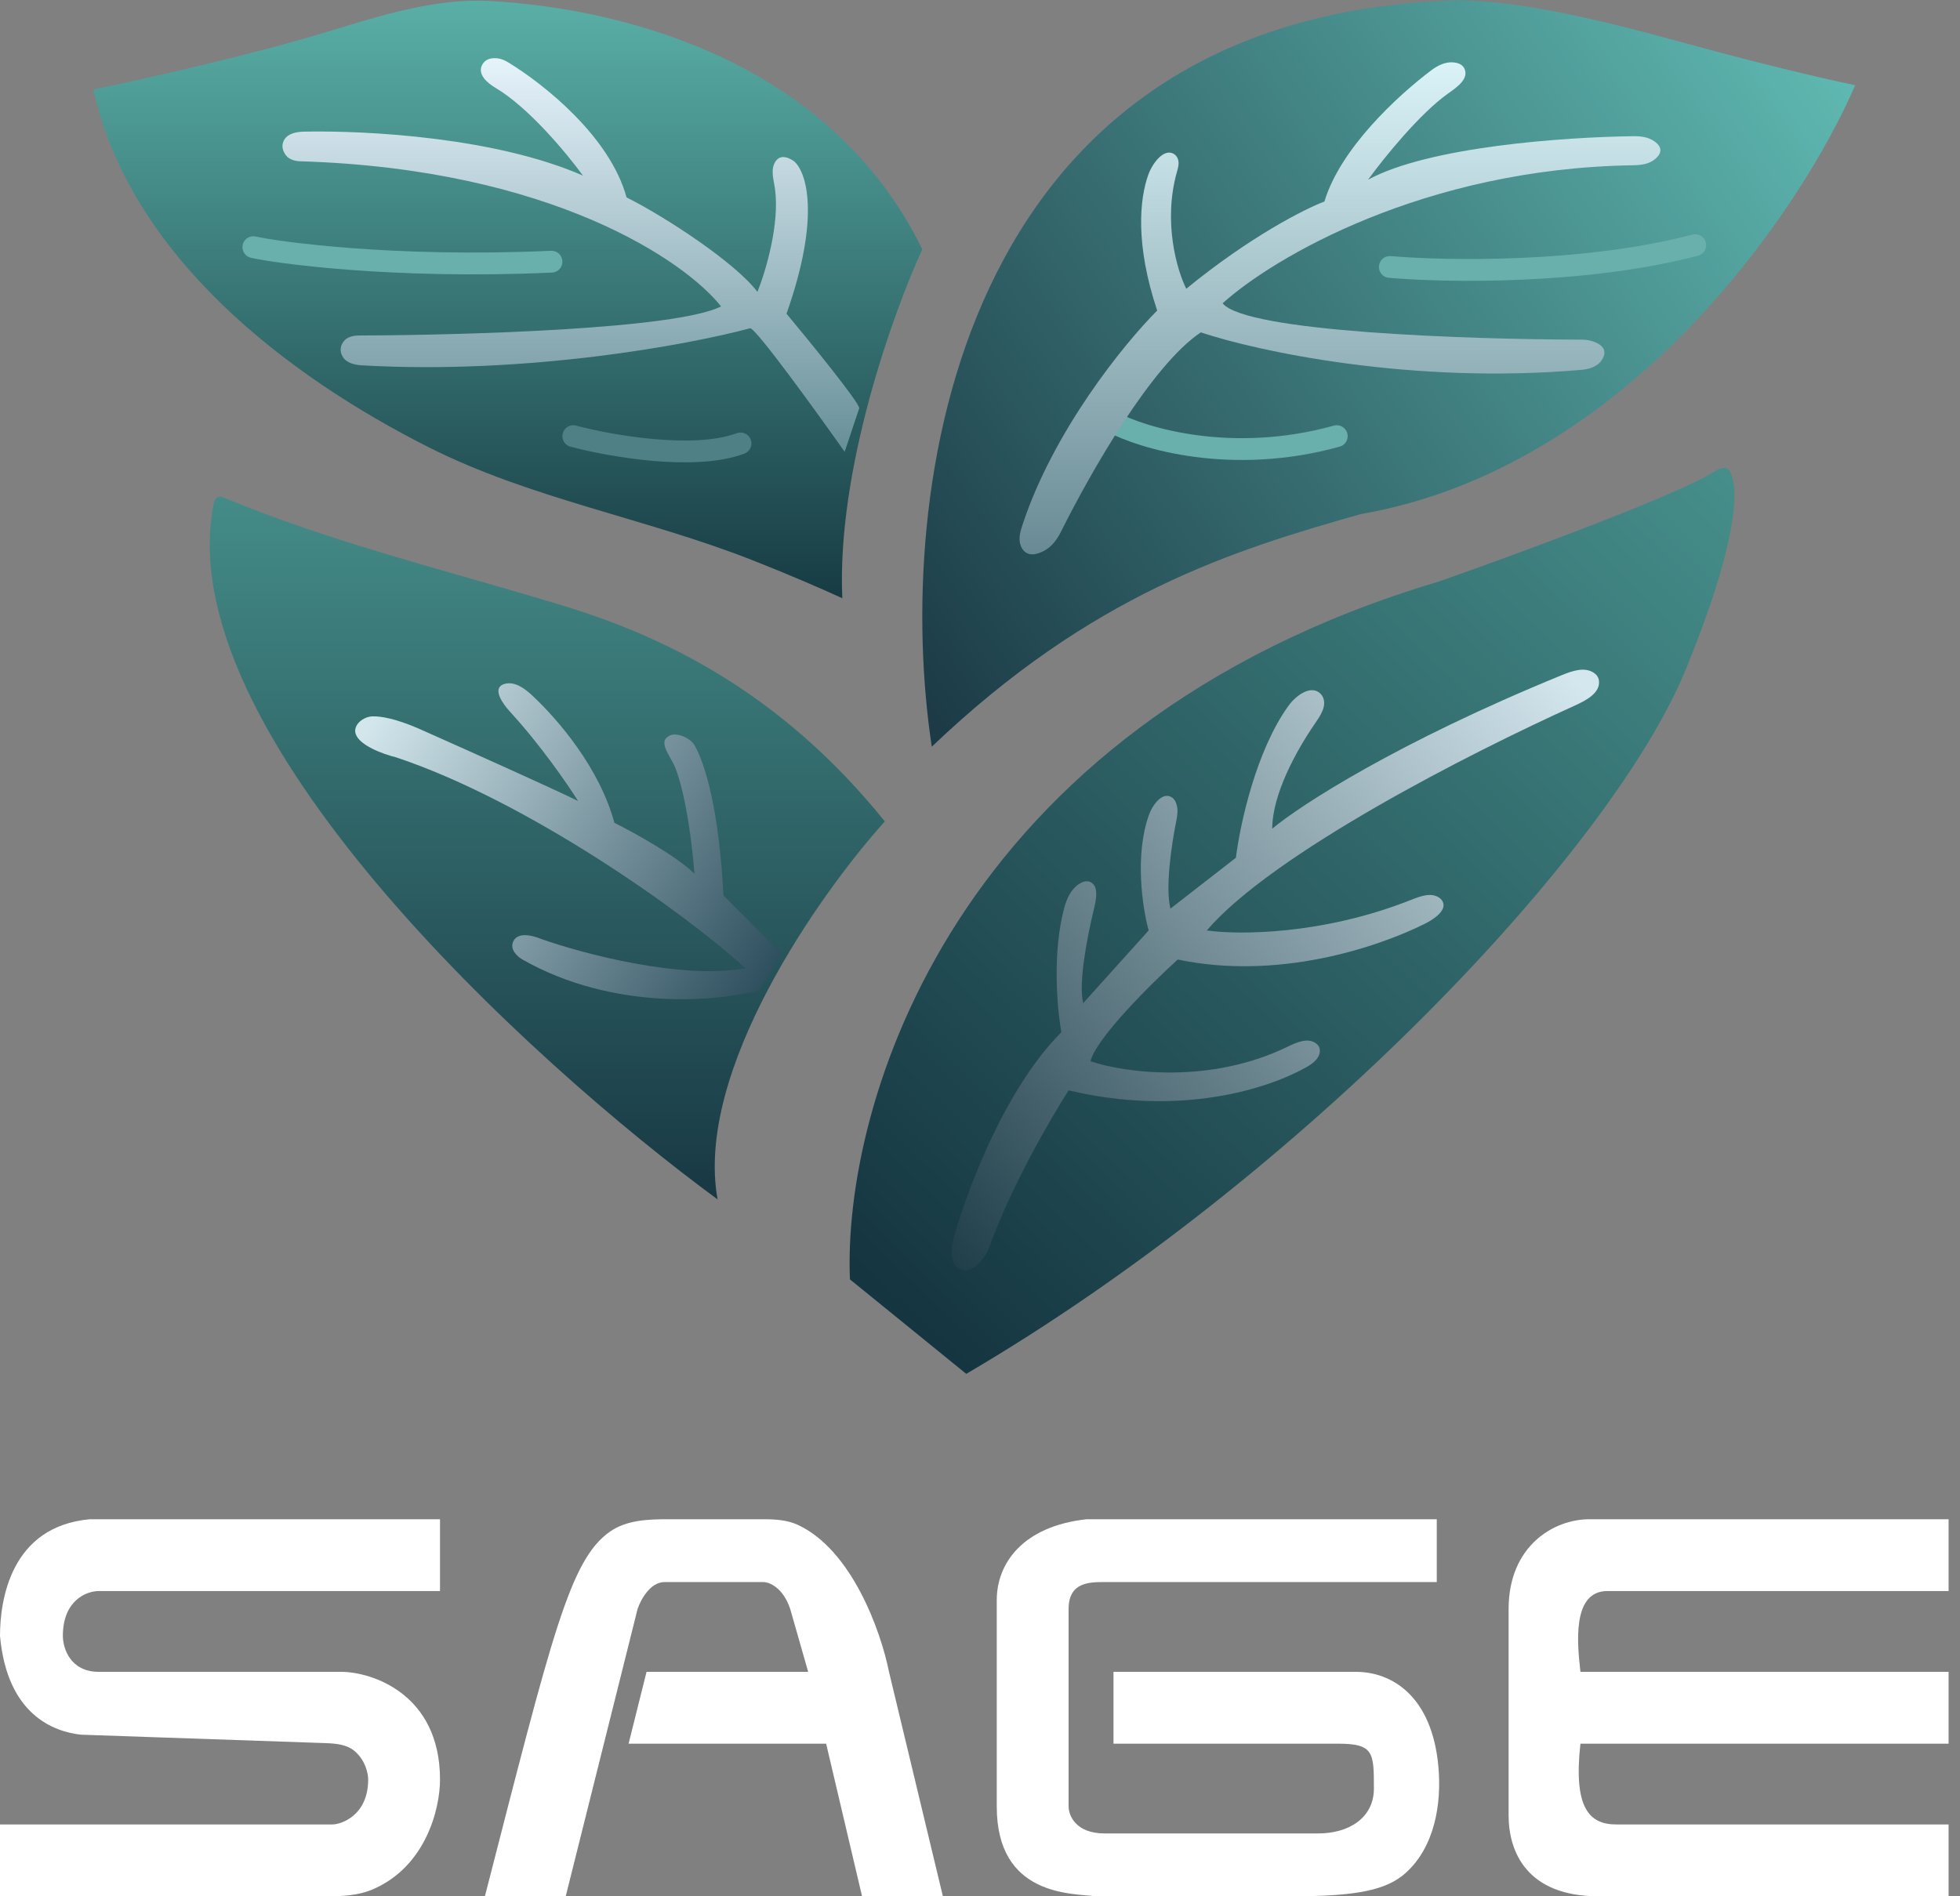 <svg width="93" height="90" viewBox="0 0 93 90" fill="none" xmlns="http://www.w3.org/2000/svg">
<rect x="0" y="0" width="93" height="90" fill="#808080" stroke="none"/>
<path d="M68.273 27.6C45.089 34.5 39.983 52.555 40.328 60.72L45.848 65.205C61.856 55.821 76.489 40.365 80.003 31.74C82.502 25.606 82.523 23.103 82.068 22.345C81.928 22.113 81.615 22.215 81.387 22.361C79.641 23.474 72.142 26.241 68.273 27.6Z" fill="url(#paint0_linear_6_216)"/>
<path d="M57.261 44.16C60.392 40.508 69.726 35.747 74.722 33.488C75.263 33.243 75.949 32.883 75.867 32.295C75.844 32.133 75.75 32.014 75.621 31.929C75.18 31.64 74.605 31.84 74.117 32.039C66.288 35.239 61.705 38.215 60.367 39.33C60.367 37.7 61.512 35.629 62.354 34.399C62.625 34.003 62.968 33.533 62.774 33.094C62.743 33.025 62.702 32.967 62.653 32.92C62.203 32.486 61.498 32.998 61.132 33.505C59.611 35.614 58.846 39.077 58.642 40.71L55.536 43.125C55.29 42.138 55.576 40.158 55.804 39.01C55.853 38.763 55.899 38.509 55.847 38.263C55.802 38.051 55.716 37.921 55.61 37.849C55.166 37.549 54.689 38.186 54.511 38.691C53.841 40.583 54.198 43.047 54.502 44.16L51.397 47.61C51.164 46.68 51.568 44.541 51.908 43.134C52.019 42.674 52.149 42.023 51.708 41.851C51.55 41.789 51.371 41.845 51.201 41.955C50.815 42.204 50.615 42.651 50.496 43.094C49.927 45.219 50.154 47.847 50.361 48.99C47.602 51.75 45.761 56.81 45.187 58.995C45.079 59.533 45.178 59.879 45.373 60.094C45.899 60.675 46.69 59.894 46.955 59.157C47.963 56.349 49.805 53.152 50.706 51.75C56.008 53.012 60.174 51.677 61.991 50.648C62.294 50.476 62.615 50.233 62.626 49.885C62.631 49.723 62.557 49.605 62.444 49.521C62.059 49.234 61.53 49.467 61.098 49.677C57.4 51.477 53.371 50.913 51.742 50.37C52.017 49.266 54.617 46.69 55.882 45.54C60.591 46.532 65.283 45 67.606 43.844C68.072 43.612 68.715 43.164 68.421 42.735C68.389 42.688 68.348 42.648 68.3 42.614C67.913 42.337 67.387 42.537 66.945 42.713C62.767 44.369 58.79 44.378 57.261 44.16Z" fill="url(#paint1_linear_6_216)"/>
<path d="M34.049 56.925C32.945 50.853 38.879 42.435 41.984 38.985C36.966 32.762 31.364 30.16 26.673 28.732C21.301 27.097 15.746 25.76 10.564 23.594C10.365 23.511 10.196 23.647 10.152 23.859C7.913 34.617 25.076 50.337 34.049 56.925Z" fill="url(#paint2_linear_6_216)"/>
<path d="M36.054 46.988L37.09 45.263L34.33 42.503C34.113 38.388 33.457 36.27 32.963 35.382C32.772 35.04 32.13 34.74 31.777 34.911C31.161 35.211 31.833 35.865 32.07 36.508C32.578 37.883 32.86 40.221 32.95 41.468C32.121 40.64 30.075 39.513 29.154 39.053C28.445 36.451 26.502 34.17 25.236 32.992C24.873 32.654 24.4 32.319 23.925 32.464C23.903 32.471 23.881 32.479 23.861 32.488C23.371 32.703 23.835 33.382 24.198 33.777C25.635 35.342 26.92 37.204 27.43 38.018C26.326 37.466 21.91 35.488 19.84 34.568C18.801 34.123 18.114 33.99 17.684 33.999C17.239 34.007 16.742 34.402 16.875 34.826C17.045 35.366 18.122 35.778 18.805 35.948C25.015 38.018 32.489 43.308 35.364 45.953C32.328 46.505 27.66 45.263 25.704 44.573C24.825 44.221 24.459 44.412 24.34 44.715C24.208 45.047 24.492 45.372 24.803 45.548C29.113 47.99 34.059 47.543 36.054 46.988Z" fill="url(#paint3_linear_6_216)"/>
<path d="M62.617 22.361C62.895 22.294 63.066 22.015 63 21.737C62.933 21.459 62.653 21.288 62.375 21.355L62.617 22.361ZM52.17 21.077L51.995 21.564C53.852 22.232 58.57 23.335 62.617 22.361L62.496 21.858L62.375 21.355C58.609 22.261 54.116 21.227 52.345 20.59L52.17 21.077Z" fill="black"/>
<path d="M68.688 0.032C45.175 0.993 42.406 23.539 44.212 35.44C51.802 28.195 58.472 26.125 64.567 24.4C77.263 22.192 85.497 9.91 88.027 4.045C86.084 3.636 83.278 2.95 80.76 2.265C77.349 1.338 72.22 -0.113 68.688 0.032Z" fill="url(#paint4_linear_6_216)"/>
<path d="M65.947 12.67C68.592 12.9 75.193 13.015 80.437 11.635" stroke="#69B0AC" stroke-width="1.035" stroke-linecap="round"/>
<path d="M52.732 20.01C54.227 20.815 58.459 22.08 63.427 20.7" stroke="#69B0AC" stroke-width="1.035" stroke-linecap="round"/>
<path d="M64.912 8.53C67.786 6.963 74.184 6.508 77.493 6.464C77.844 6.459 78.207 6.502 78.494 6.704C78.96 7.03 78.795 7.352 78.487 7.585C78.207 7.796 77.84 7.839 77.489 7.844C67.553 7.992 60.385 12.248 58.012 14.395C59.098 15.752 69.612 16.108 74.993 16.12C75.174 16.12 75.354 16.133 75.528 16.186C76.216 16.397 76.212 16.768 76.006 17.087C75.801 17.404 75.408 17.521 75.032 17.554C66.978 18.253 59.673 16.674 56.977 15.775C54.658 17.321 51.759 22.394 50.354 25.213C50.169 25.586 49.92 25.938 49.554 26.135C48.904 26.484 48.58 26.257 48.441 25.921C48.315 25.616 48.397 25.274 48.499 24.961C49.971 20.449 53.352 16.296 54.907 14.74C53.857 11.591 54.072 9.439 54.488 8.287C54.691 7.725 55.261 6.978 55.739 7.334C55.8 7.38 55.845 7.443 55.877 7.513C55.968 7.716 55.904 7.947 55.843 8.162C55.175 10.534 55.847 12.825 56.287 13.705C59.323 11.221 61.922 9.91 62.842 9.565C63.593 7.064 66.288 4.563 67.9 3.346C68.201 3.118 68.554 2.936 68.93 2.959C69.261 2.979 69.429 3.111 69.498 3.286C69.682 3.75 69.145 4.13 68.734 4.421L68.715 4.434C67.379 5.38 65.692 7.459 64.912 8.53Z" fill="url(#paint5_linear_6_216)"/>
<path d="M39.967 28.393C39.691 22.322 42.382 14.823 43.762 11.834C39.5 3.085 29.936 0.429 23.293 0.05C20.639 -0.102 18.044 0.747 15.501 1.517C11.938 2.596 7.117 3.691 4.432 4.244C6.175 12.181 13.676 17.866 20.342 21.228C25.181 23.669 30.636 24.597 35.68 26.579C37.369 27.243 38.921 27.914 39.967 28.393Z" fill="url(#paint6_linear_6_216)"/>
<path d="M12.022 11.73C13.01 11.96 18.577 12.765 26.167 12.42" stroke="#69B0AC" stroke-width="1.035" stroke-linecap="round"/>
<path d="M27.202 20.7C28.927 21.16 32.929 21.873 35.137 21.045" stroke="#4E8086" stroke-width="1.035" stroke-linecap="round"/>
<path d="M40.079 21.444L40.769 19.374C40.769 19.098 38.469 16.269 37.319 14.889C38.975 10.197 38.239 8.104 37.664 7.644C37.197 7.332 36.927 7.446 36.781 7.687C36.55 8.068 36.717 8.548 36.776 8.989C36.994 10.634 36.343 12.846 35.939 13.854C34.904 12.474 31.569 10.289 29.729 9.369C28.941 6.479 25.798 3.985 24.109 2.958C23.947 2.86 23.772 2.782 23.583 2.765C23.179 2.73 22.965 2.887 22.864 3.106C22.666 3.534 23.107 3.931 23.513 4.171C25.058 5.082 26.861 7.236 27.66 8.334C23.528 6.526 17.463 6.189 14.439 6.247C14.059 6.254 13.628 6.337 13.463 6.678C13.338 6.936 13.423 7.182 13.568 7.372C13.726 7.58 14.002 7.647 14.264 7.655C26.148 8.019 32.509 12.383 34.214 14.544C32.067 15.618 22.127 15.908 17.036 15.923C16.763 15.924 16.476 15.986 16.309 16.201C16.112 16.454 16.137 16.702 16.247 16.907C16.418 17.224 16.809 17.318 17.168 17.339C24.986 17.789 32.673 16.366 35.594 15.579C35.87 15.579 38.699 19.489 40.079 21.444Z" fill="url(#paint7_linear_6_216)"/>
<path d="M75.416 72.105H92.459V75.513H76.268C74.564 75.513 74.848 78.07 74.99 79.348H92.459V82.757H74.99C74.649 85.824 75.416 86.591 76.695 86.591H92.459V90H75.842C72.434 90 71.582 87.87 71.582 86.165V76.365C71.582 73.383 73.712 72.105 75.416 72.105Z" fill="white"/>
<path d="M20.878 75.513V72.105H4.261C0.511 72.445 -2.86102e-06 75.939 -2.86102e-06 77.644C0.341 81.393 2.556 82.188 3.835 82.33L15.452 82.731C15.942 82.748 16.461 82.795 16.832 83.115C17.328 83.542 17.469 84.143 17.469 84.461C17.469 86.165 16.191 86.591 15.765 86.591H-2.86102e-06V90H15.52C16.25 90 16.994 89.964 17.666 89.68C20.205 88.604 20.878 85.849 20.878 84.461C20.878 80.371 17.611 79.348 16.191 79.348H4.687C3.323 79.348 2.983 78.212 2.983 77.644C2.983 75.939 4.119 75.513 4.687 75.513H20.878Z" fill="white"/>
<path d="M26.843 90H23.008C26.207 77.562 27.034 74.016 28.951 72.687C29.732 72.146 30.734 72.105 31.684 72.105H36.227C36.787 72.105 37.357 72.14 37.864 72.376C40.419 73.567 41.794 77.41 42.182 79.348L44.739 90H40.904L39.199 82.757H29.826L30.678 79.348H38.347L37.495 76.365C37.154 75.343 36.501 75.087 36.217 75.087H31.53C30.848 75.087 30.394 75.939 30.252 76.365L26.843 90Z" fill="white"/>
<path d="M68.173 75.087V72.105H51.556C48.488 72.445 47.295 74.235 47.295 75.939V85.739C47.295 90 50.846 89.858 51.982 90H61.356C64.407 90 65.789 89.696 66.68 88.908C68.054 87.691 68.418 85.65 68.248 83.823C67.941 80.512 66.056 79.348 64.338 79.348H52.834V82.757H63.486C65.19 82.757 65.19 83.183 65.19 84.887C65.19 86.298 63.972 87.017 62.561 87.017H52.408C51.044 87.017 50.704 86.165 50.704 85.739L50.704 76.365C50.704 75.087 51.698 75.087 52.408 75.087H68.173Z" fill="white"/>
<defs>
<linearGradient id="paint0_linear_6_216" x1="82.402" y1="22.08" x2="43.072" y2="62.79" gradientUnits="userSpaceOnUse">
<stop stop-color="#468F8B"/>
<stop offset="1" stop-color="#153540"/>
</linearGradient>
<linearGradient id="paint1_linear_6_216" x1="74.812" y1="32.43" x2="43.417" y2="60.72" gradientUnits="userSpaceOnUse">
<stop stop-color="#D4E6EE"/>
<stop offset="1" stop-color="#173742"/>
</linearGradient>
<linearGradient id="paint2_linear_6_216" x1="25.968" y1="23.46" x2="25.968" y2="56.925" gradientUnits="userSpaceOnUse">
<stop stop-color="#448C88"/>
<stop offset="1" stop-color="#183843"/>
</linearGradient>
<linearGradient id="paint3_linear_6_216" x1="17.425" y1="34.568" x2="36.745" y2="46.298" gradientUnits="userSpaceOnUse">
<stop stop-color="#D2E6EC"/>
<stop offset="1" stop-color="#2D4E5D"/>
</linearGradient>
<linearGradient id="paint4_linear_6_216" x1="87.922" y1="4.83" x2="45.142" y2="35.19" gradientUnits="userSpaceOnUse">
<stop stop-color="#5EB7B0"/>
<stop offset="1" stop-color="#1C3B47"/>
</linearGradient>
<linearGradient id="paint5_linear_6_216" x1="63.568" y1="2.956" x2="63.568" y2="26.31" gradientUnits="userSpaceOnUse">
<stop stop-color="#DAF3F8"/>
<stop offset="1" stop-color="#698A94"/>
</linearGradient>
<linearGradient id="paint6_linear_6_216" x1="24.097" y1="0" x2="24.097" y2="28.393" gradientUnits="userSpaceOnUse">
<stop stop-color="#59AFA6"/>
<stop offset="1" stop-color="#173B43"/>
</linearGradient>
<linearGradient id="paint7_linear_6_216" x1="27.086" y1="2.76" x2="27.086" y2="21.444" gradientUnits="userSpaceOnUse">
<stop stop-color="#E6F3FB"/>
<stop offset="1" stop-color="#678F98"/>
</linearGradient>
</defs>
</svg>
